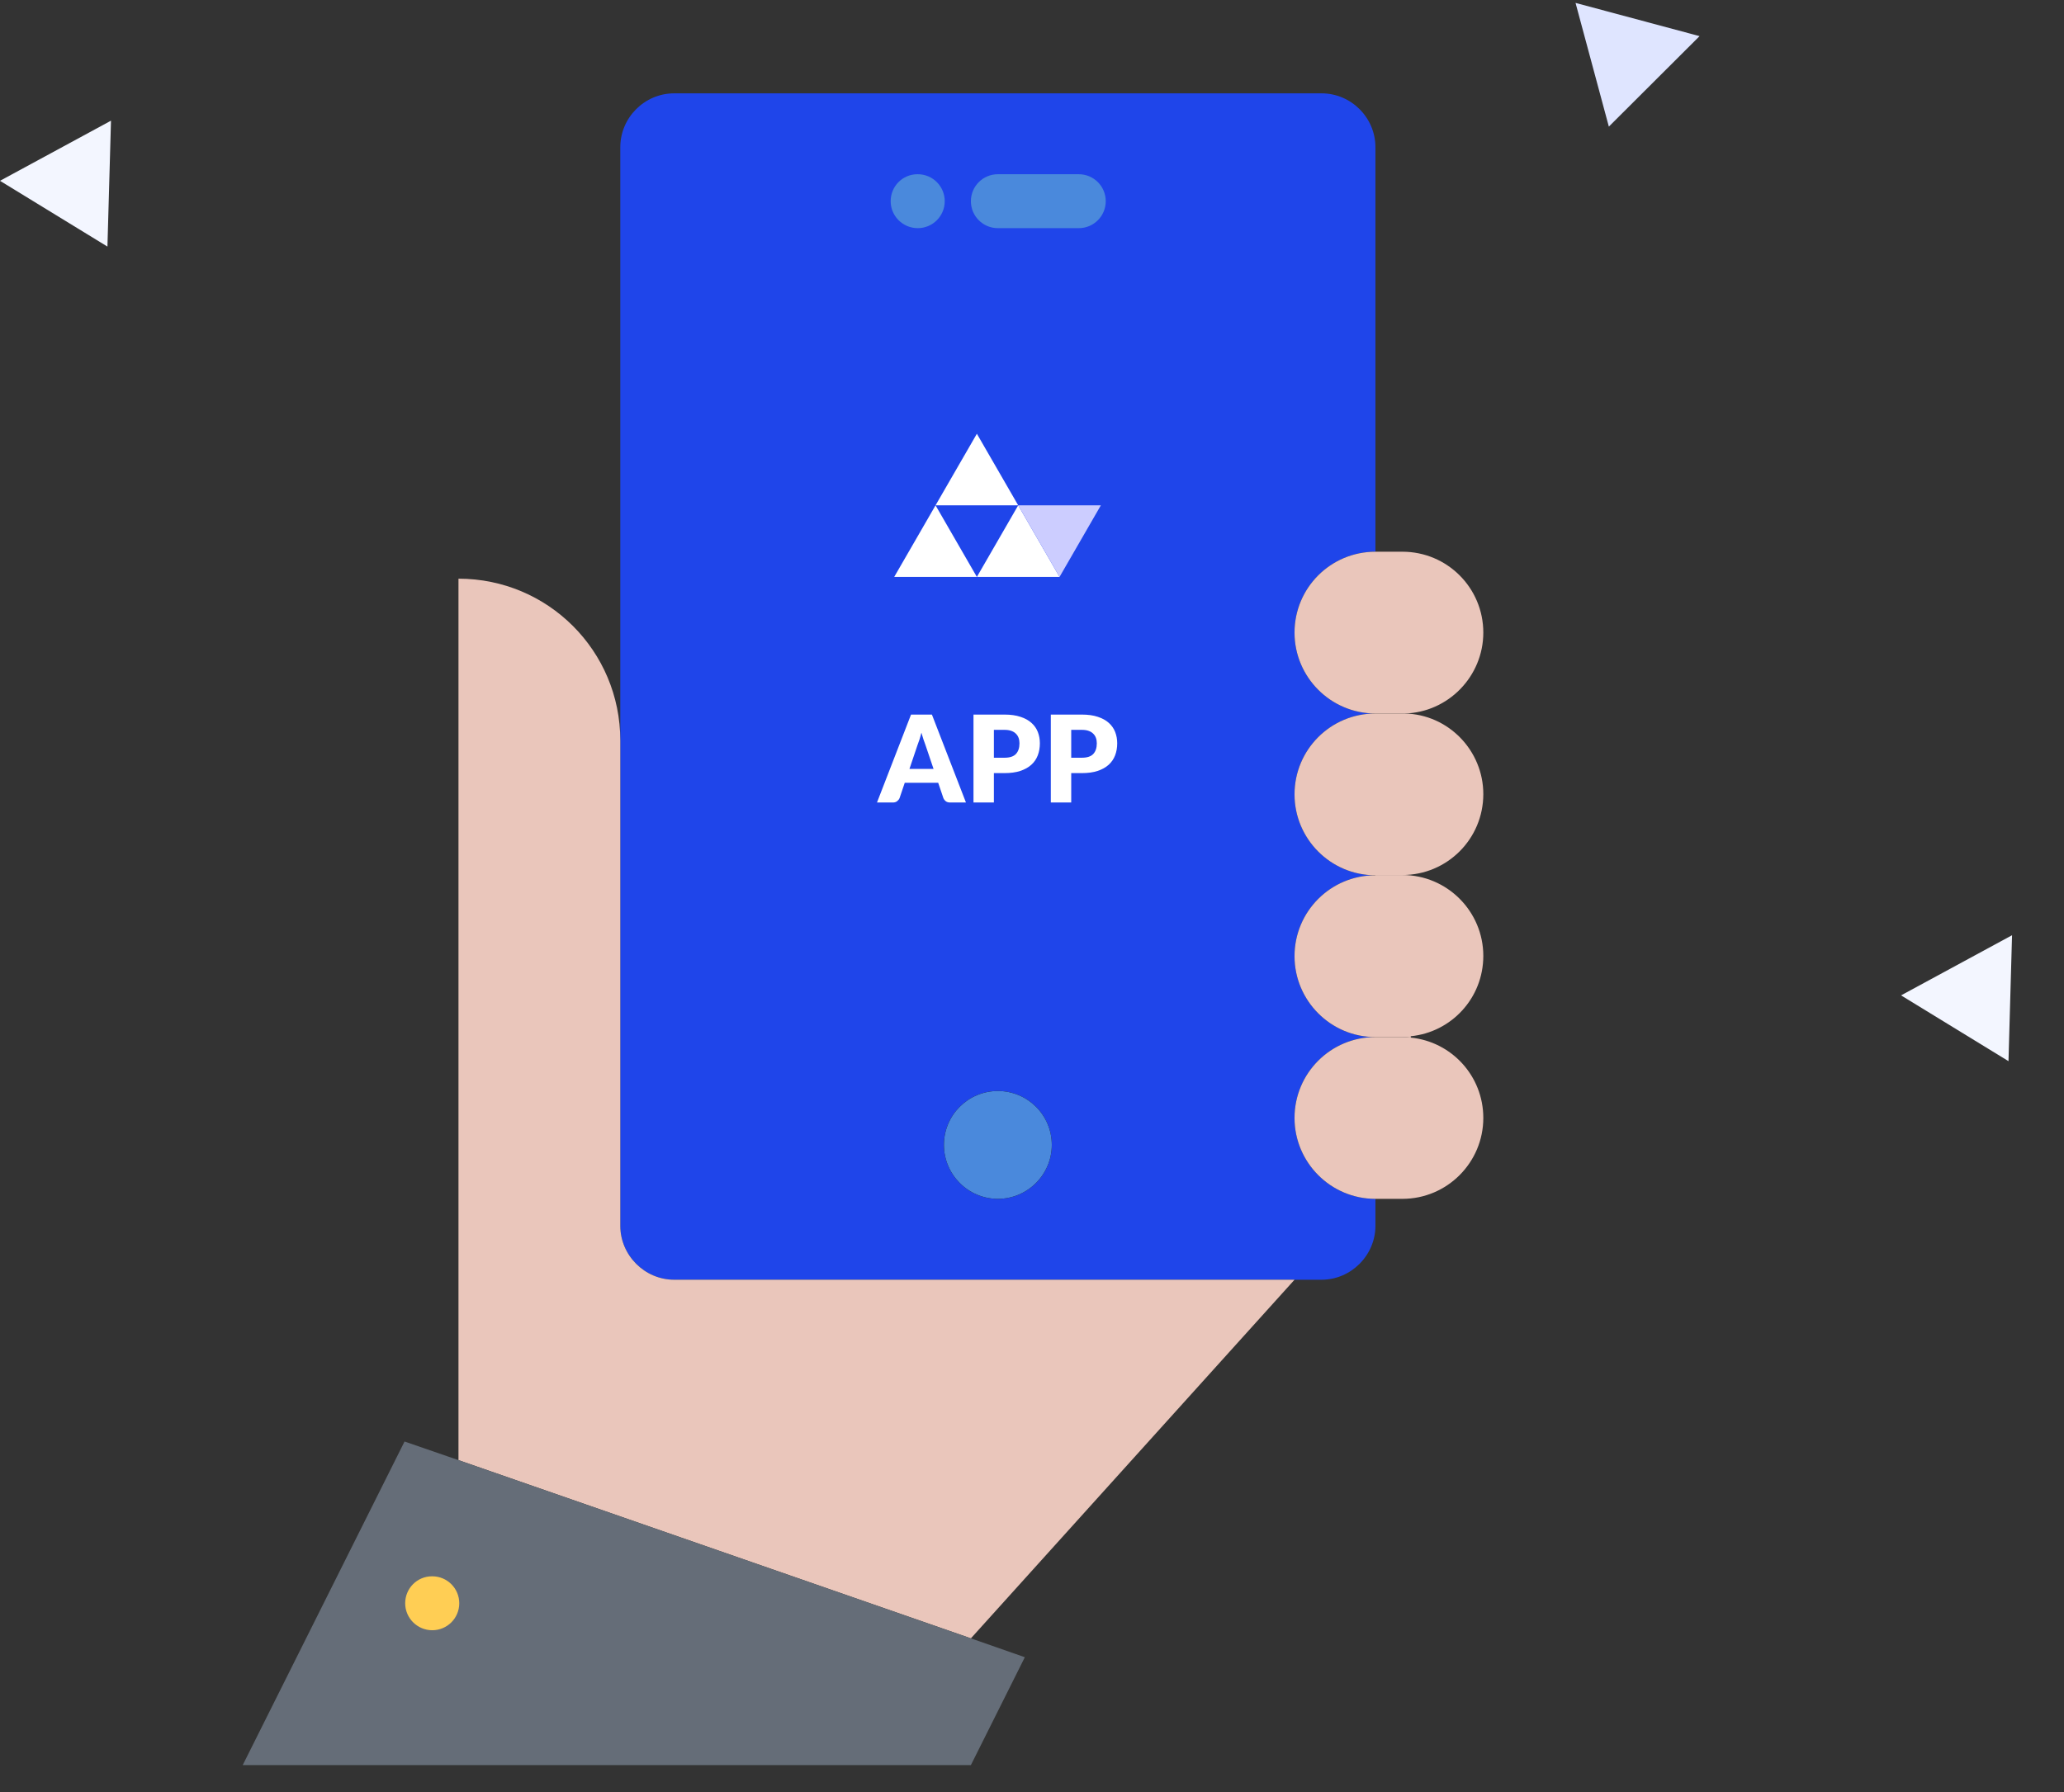 <svg width="342" height="297" viewBox="0 0 342 297" fill="none" xmlns="http://www.w3.org/2000/svg">
<rect x="0" y="0" width="342" height="297" fill="#333333" stroke="none"/>
<path d="M332.802 175.866L315 164.966L333.391 155L332.802 175.866Z" fill="#F3F6FF"/>
<path d="M266.582 20.984L261.063 0.481L281.615 5.989L266.582 20.984Z" fill="#DFE5FF"/>
<g clip-path="url(#clip0)">
<path d="M214.5 185.281C214.5 192.655 220.488 198.688 227.906 198.688V203.156C227.906 208.027 223.884 212.094 218.969 212.094H214.5H111.719C106.803 212.094 102.781 208.027 102.781 203.156V122.719V24.406C102.781 19.491 106.803 15.469 111.719 15.469H218.969C223.884 15.469 227.906 19.491 227.906 24.406V90.857V91.438C220.488 91.438 214.5 97.426 214.5 104.844C214.5 112.217 220.488 118.25 227.906 118.25C220.488 118.25 214.5 124.238 214.5 131.656C214.5 139.03 220.488 145.062 227.906 145.062C220.488 145.062 214.5 151.051 214.5 158.469C214.5 165.842 220.488 171.875 227.906 171.875C220.488 171.875 214.5 177.863 214.5 185.281Z" fill="#1F45EA"/>
<path d="M227.906 118.25H232.375H232.733C239.972 118.384 245.781 124.372 245.781 131.612C245.781 139.03 239.793 145.018 232.375 145.018H227.906V145.062C220.488 145.062 214.5 139.03 214.5 131.656C214.5 124.238 220.488 118.25 227.906 118.25Z" fill="#EAC6BB"/>
<path d="M232.375 118.25H227.906C220.488 118.25 214.5 112.217 214.5 104.844C214.5 97.426 220.488 91.438 227.906 91.438H232.375C239.793 91.438 245.781 97.426 245.781 104.844C245.781 112.083 239.972 118.071 232.733 118.25C232.598 118.25 232.509 118.25 232.375 118.25Z" fill="#EAC6BB"/>
<path d="M227.906 145.018H232.375C239.793 145.018 245.781 151.051 245.781 158.424C245.781 165.395 240.508 171.071 233.76 171.736V171.96C233.313 171.92 232.822 171.875 232.375 171.875H227.906C220.488 171.875 214.5 165.842 214.5 158.469C214.5 151.051 220.488 145.063 227.906 145.063V145.018Z" fill="#EAC6BB"/>
<path d="M227.906 198.688C220.488 198.688 214.5 192.655 214.5 185.281C214.5 177.863 220.488 171.875 227.906 171.875H232.375C232.822 171.875 233.313 171.92 233.76 171.964C240.508 172.635 245.781 178.31 245.781 185.281C245.781 192.655 239.793 198.688 232.375 198.688H227.906Z" fill="#EAC6BB"/>
<path d="M165.344 198.688C170.259 198.688 174.281 194.666 174.281 189.75C174.281 184.79 170.259 180.812 165.344 180.812C160.428 180.812 156.406 184.79 156.406 189.75C156.406 194.666 160.428 198.688 165.344 198.688Z" fill="black"/>
<path d="M165.344 180.812C170.259 180.812 174.281 184.79 174.281 189.75C174.281 194.666 170.259 198.688 165.344 198.688C160.428 198.688 156.406 194.666 156.406 189.75C156.406 184.79 160.428 180.812 165.344 180.812Z" fill="#4A89DC"/>
<path d="M214.5 212.094L160.875 271.528L75.969 241.99V95.906C90.805 95.906 102.781 107.882 102.781 122.719V203.156C102.781 208.027 106.803 212.094 111.719 212.094H214.5Z" fill="#EAC6BB"/>
<path d="M67.031 238.906L75.969 241.99L160.875 271.528L169.812 274.656L160.875 292.531H40.219L67.031 238.906Z" fill="#656D78"/>
<path d="M71.629 270.183C69.158 270.183 67.138 268.186 67.138 265.714C67.138 263.243 69.114 261.246 71.58 261.246H71.629C74.096 261.246 76.098 263.243 76.098 265.714C76.098 268.186 74.096 270.183 71.629 270.183Z" fill="#FFCE54"/>
<path d="M152.072 37.812C149.6 37.812 147.581 35.815 147.581 33.344C147.581 30.872 149.556 28.875 152.023 28.875H152.072C154.538 28.875 156.54 30.872 156.54 33.344C156.54 35.815 154.538 37.812 152.072 37.812Z" fill="#4A89DC"/>
<path d="M178.75 37.812H165.344C162.873 37.812 160.875 35.815 160.875 33.344C160.875 30.872 162.873 28.875 165.344 28.875H178.75C181.221 28.875 183.219 30.872 183.219 33.344C183.219 35.815 181.221 37.812 178.75 37.812Z" fill="#4A89DC"/>
<g clip-path="url(#clip1)">
<path d="M161.866 71.887L168.714 83.75H155.018L161.866 71.887Z" fill="white"/>
<path d="M155.018 83.75L161.866 95.614H148.169L155.018 83.75Z" fill="white"/>
<path d="M168.715 83.75L175.563 95.614H161.866L168.715 83.75Z" fill="white"/>
<path d="M175.563 95.614L182.411 83.75H168.715L175.563 95.614Z" fill="#CCCDFF"/>
</g>
<path d="M154.686 127.43L153.336 123.44C153.236 123.187 153.129 122.89 153.016 122.55C152.902 122.203 152.789 121.83 152.676 121.43C152.576 121.837 152.469 122.213 152.356 122.56C152.242 122.907 152.136 123.207 152.036 123.46L150.696 127.43H154.686ZM160.056 133H157.436C157.142 133 156.906 132.933 156.726 132.8C156.546 132.66 156.409 132.483 156.316 132.27L155.456 129.73H149.916L149.056 132.27C148.982 132.457 148.849 132.627 148.656 132.78C148.469 132.927 148.236 133 147.956 133H145.316L150.956 118.43H154.416L160.056 133ZM166.445 125.58C167.325 125.58 167.958 125.37 168.345 124.95C168.731 124.53 168.925 123.943 168.925 123.19C168.925 122.857 168.875 122.553 168.775 122.28C168.675 122.007 168.521 121.773 168.315 121.58C168.115 121.38 167.858 121.227 167.545 121.12C167.238 121.013 166.871 120.96 166.445 120.96H164.685V125.58H166.445ZM166.445 118.43C167.471 118.43 168.351 118.553 169.085 118.8C169.825 119.04 170.431 119.373 170.905 119.8C171.385 120.227 171.738 120.73 171.965 121.31C172.191 121.89 172.305 122.517 172.305 123.19C172.305 123.917 172.188 124.583 171.955 125.19C171.721 125.797 171.365 126.317 170.885 126.75C170.405 127.183 169.795 127.523 169.055 127.77C168.321 128.01 167.451 128.13 166.445 128.13H164.685V133H161.305V118.43H166.445ZM179.259 125.58C180.139 125.58 180.773 125.37 181.159 124.95C181.546 124.53 181.739 123.943 181.739 123.19C181.739 122.857 181.689 122.553 181.589 122.28C181.489 122.007 181.336 121.773 181.129 121.58C180.929 121.38 180.673 121.227 180.359 121.12C180.053 121.013 179.686 120.96 179.259 120.96H177.499V125.58H179.259ZM179.259 118.43C180.286 118.43 181.166 118.553 181.899 118.8C182.639 119.04 183.246 119.373 183.719 119.8C184.199 120.227 184.553 120.73 184.779 121.31C185.006 121.89 185.119 122.517 185.119 123.19C185.119 123.917 185.003 124.583 184.769 125.19C184.536 125.797 184.179 126.317 183.699 126.75C183.219 127.183 182.609 127.523 181.869 127.77C181.136 128.01 180.266 128.13 179.259 128.13H177.499V133H174.119V118.43H179.259Z" fill="white"/>
<path d="M17.802 40.866L5.33874e-05 29.966L18.391 20L17.802 40.866Z" fill="#F3F6FF"/>
</g>
<defs>
<clipPath id="clip0">
<rect y="11" width="286" height="286" fill="white"/>
</clipPath>
<clipPath id="clip1">
<rect x="148.027" y="71.887" width="34.633" height="47.48" fill="white"/>
</clipPath>
</defs>
</svg>
